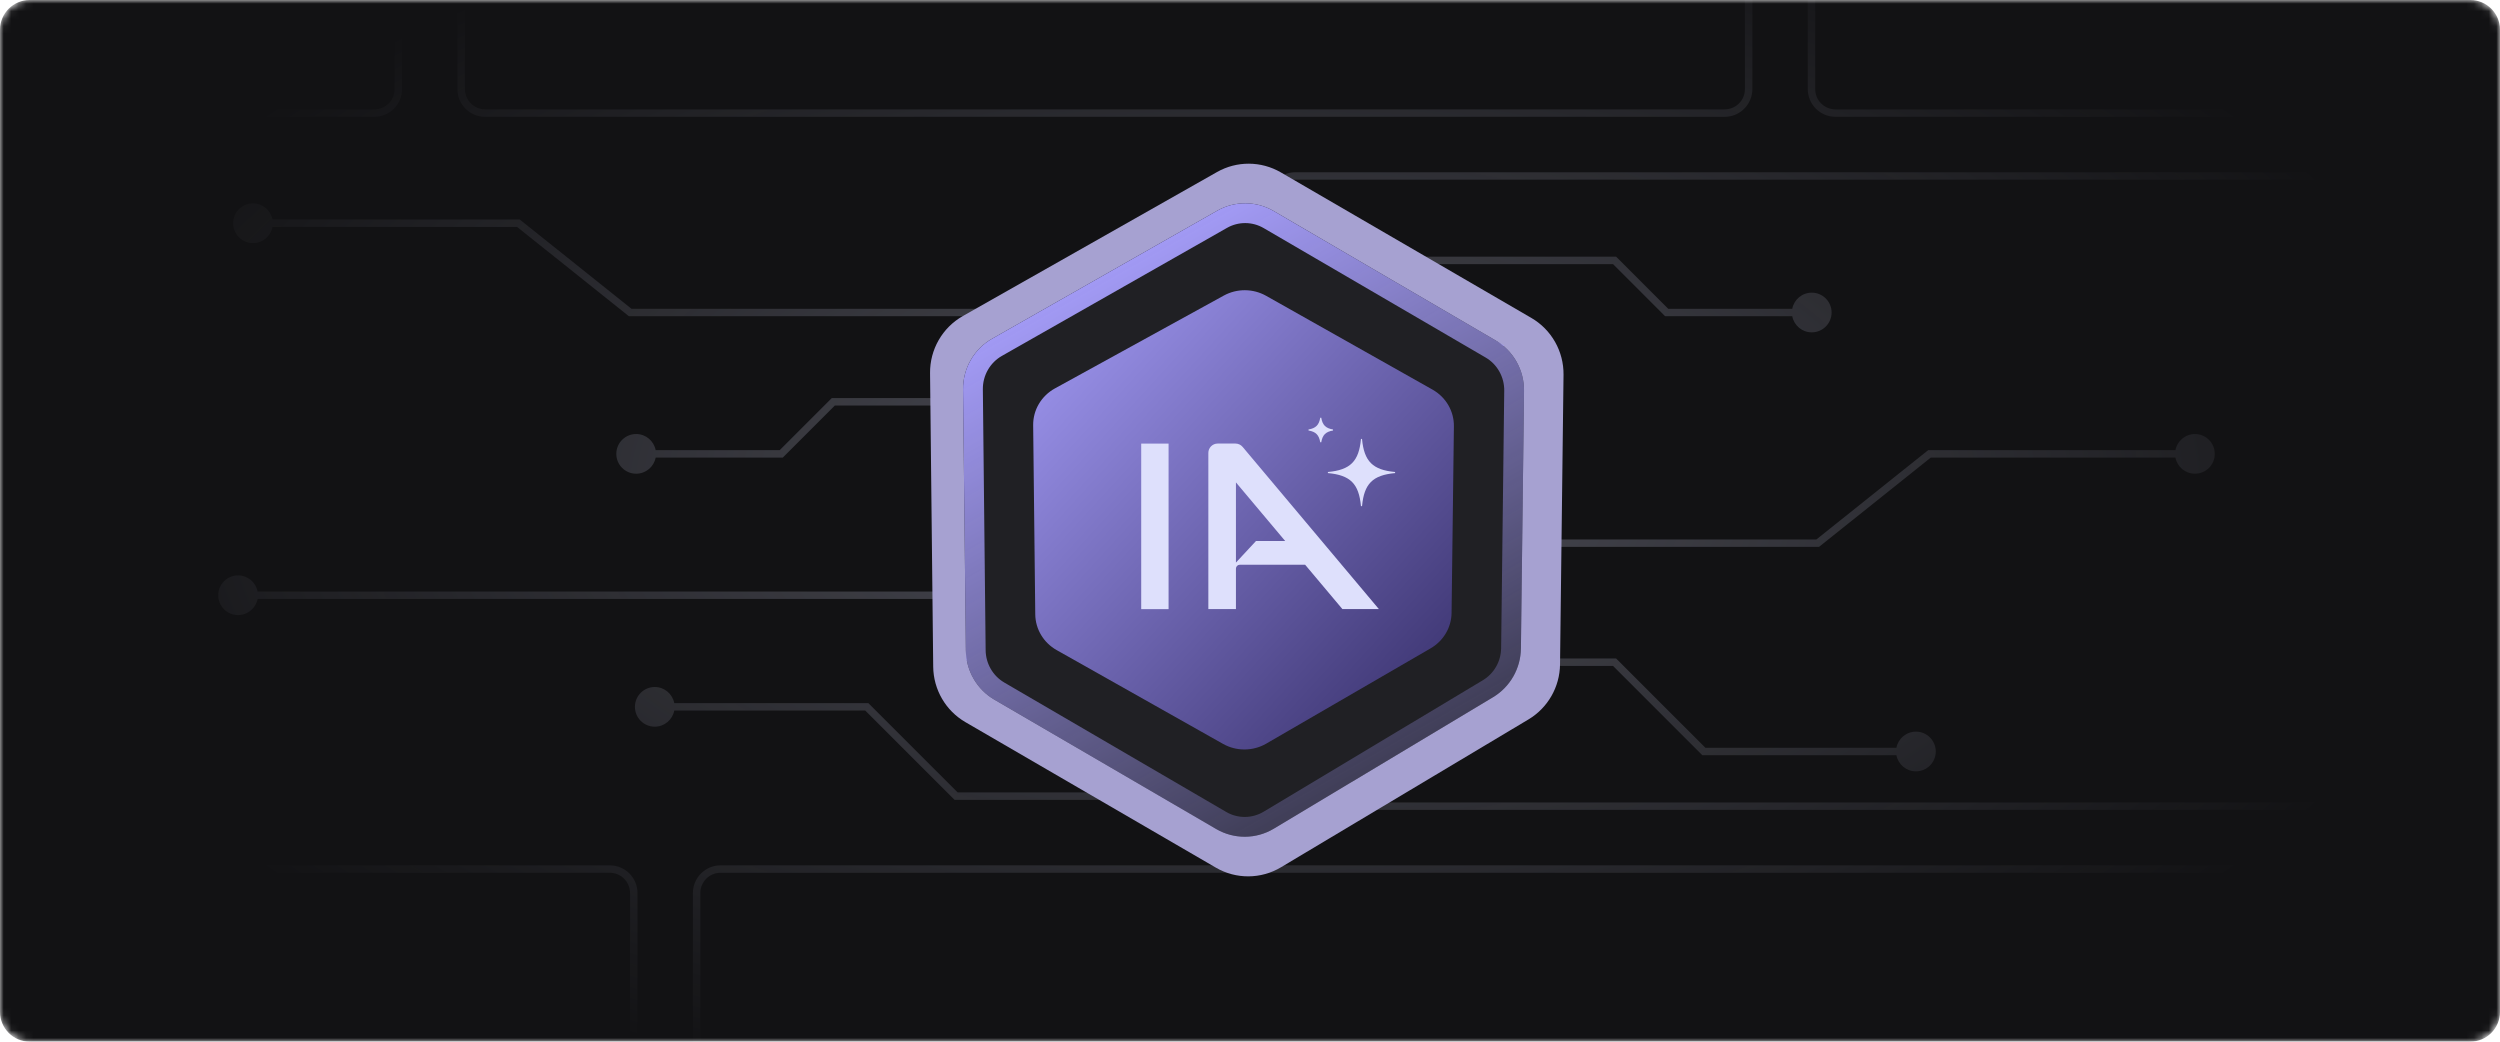 <svg width="336" height="140" viewBox="0 0 336 140" fill="none" xmlns="http://www.w3.org/2000/svg">
  <mask id="mask0_326_554" style="mask-type:luminance" maskUnits="userSpaceOnUse" x="0" y="0" width="336" height="140">
    <path
      d="M332 0H4C1.791 0 0 1.791 0 4V136C0 138.209 1.791 140 4 140H332C334.209 140 336 138.209 336 136V4C336 1.791 334.209 0 332 0Z"
      fill="white" />
  </mask>
  <g mask="url(#mask0_326_554)">
    <path
      d="M332 0H4C1.791 0 0 1.791 0 4V136C0 138.209 1.791 140 4 140H332C334.209 140 336 138.209 336 136V4C336 1.791 334.209 0 332 0Z"
      fill="#121214" />
    <path fill-rule="evenodd" clip-rule="evenodd"
      d="M-84.634 117.301H81.957C83.46 117.301 84.679 118.521 84.679 120.027V198.274C84.679 199.78 83.46 201 81.957 201H-84.634C-86.137 201 -87.357 199.78 -87.357 198.274V120.027C-87.357 118.521 -86.137 117.301 -84.634 117.301ZM65.204 -69H231.796C233.298 -69 234.518 -67.78 234.518 -66.274V11.973C234.518 13.479 233.298 14.699 231.796 14.699H65.204C63.702 14.699 62.482 13.479 62.482 11.973V-66.274C62.482 -67.78 63.702 -69 65.204 -69ZM-116.277 -69H50.314C51.817 -69 53.036 -67.78 53.036 -66.274V11.973C53.036 13.479 51.817 14.699 50.314 14.699H-116.277C-117.78 14.699 -119 13.479 -119 11.973V-66.274C-119 -67.78 -117.78 -69 -116.277 -69ZM174.094 24.151H340.685C342.187 24.151 343.407 25.37 343.407 26.877V105.123C343.407 106.63 342.187 107.849 340.685 107.849H174.094C172.591 107.849 171.371 106.63 171.371 105.123V35.5H216.793L223.646 42.354L223.793 42.5H224H240.88C241.114 43.734 242.198 44.667 243.5 44.667C244.973 44.667 246.167 43.473 246.167 42C246.167 40.527 244.973 39.333 243.5 39.333C242.198 39.333 241.114 40.266 240.88 41.5H224.207L217.354 34.646L217.207 34.5H217H171.371V26.877C171.371 25.37 172.591 24.151 174.094 24.151ZM96.847 117.301H334.17C335.673 117.301 336.893 118.521 336.893 120.027V198.274C336.893 199.78 335.673 201 334.17 201H96.847C95.345 201 94.125 199.78 94.125 198.274V120.027C94.125 118.521 95.345 117.301 96.847 117.301ZM246.686 -69H413.277C414.78 -69 416 -67.78 416 -66.274V11.973C416 13.479 414.78 14.699 413.277 14.699H246.686C245.183 14.699 243.964 13.479 243.964 11.973V-66.274C243.964 -67.78 245.183 -69 246.686 -69ZM-116.277 -70C-118.333 -70 -120 -68.332 -120 -66.274V11.973C-120 14.03 -118.333 15.699 -116.277 15.699H50.314C52.37 15.699 54.036 14.03 54.036 11.973V-66.274C54.036 -68.332 52.37 -70 50.314 -70H-116.277ZM61.482 -66.274C61.482 -68.332 63.148 -70 65.204 -70H231.796C233.852 -70 235.518 -68.332 235.518 -66.274V11.973C235.518 14.03 233.852 15.699 231.796 15.699H65.204C63.148 15.699 61.482 14.03 61.482 11.973V-66.274ZM-88.357 120.027C-88.357 117.97 -86.69 116.301 -84.634 116.301H81.957C84.013 116.301 85.679 117.97 85.679 120.027V198.274C85.679 200.332 84.013 202 81.957 202H-84.634C-86.69 202 -88.357 200.332 -88.357 198.274V120.027ZM170.371 26.877C170.371 24.819 172.038 23.151 174.094 23.151H340.685C342.741 23.151 344.407 24.819 344.407 26.877V105.123C344.407 107.181 342.741 108.849 340.685 108.849H174.094C172.038 108.849 170.371 107.181 170.371 105.123V26.877ZM96.847 116.301C94.791 116.301 93.125 117.97 93.125 120.027V198.274C93.125 200.332 94.791 202 96.847 202H334.17C336.226 202 337.893 200.332 337.893 198.274V120.027C337.893 117.97 336.226 116.301 334.17 116.301H96.847ZM242.964 -66.274C242.964 -68.332 244.63 -70 246.686 -70H413.277C415.333 -70 417 -68.332 417 -66.274V11.973C417 14.03 415.333 15.699 413.277 15.699H246.686C244.63 15.699 242.964 14.03 242.964 11.973V-66.274ZM259.324 60.5H292.38C292.614 59.266 293.698 58.333 295 58.333C296.473 58.333 297.667 59.527 297.667 61C297.667 62.473 296.473 63.667 295 63.667C293.698 63.667 292.614 62.734 292.38 61.5H259.499L244.614 73.391L244.477 73.5H244.302H191.5V72.5H244.127L259.012 60.609L259.149 60.5H259.324ZM36.62 29.5H69.676H69.852L69.988 29.609L84.873 41.5H137.5V42.5H84.698H84.523L84.386 42.391L69.501 30.5H36.62C36.386 31.734 35.302 32.667 34 32.667C32.527 32.667 31.333 31.473 31.333 30C31.333 28.527 32.527 27.333 34 27.333C35.302 27.333 36.386 28.266 36.62 29.5ZM229 101.5H254.88C255.114 102.734 256.198 103.667 257.5 103.667C258.973 103.667 260.167 102.473 260.167 101C260.167 99.527 258.973 98.333 257.5 98.333C256.198 98.333 255.114 99.266 254.88 100.5H229.207L217.354 88.647L217.207 88.5H217H197.5V89.5H216.793L228.646 101.354L228.793 101.5H229ZM90.62 94.5H116.5H116.707L116.854 94.647L128.707 106.5H166.5V107.5H128.5H128.293L128.146 107.354L116.293 95.5H90.62C90.386 96.734 89.302 97.667 88 97.667C86.527 97.667 85.333 96.473 85.333 95C85.333 93.527 86.527 92.333 88 92.333C89.302 92.333 90.386 93.266 90.62 94.5ZM88.12 61.5H105H105.207L105.354 61.353L112.207 54.5H158.5V53.5H112H111.793L111.646 53.646L104.793 60.5H88.12C87.886 59.266 86.802 58.333 85.5 58.333C84.027 58.333 82.833 59.527 82.833 61C82.833 62.473 84.027 63.667 85.5 63.667C86.802 63.667 87.886 62.734 88.12 61.5ZM136 80.5H34.62C34.386 81.734 33.302 82.667 32 82.667C30.527 82.667 29.333 81.473 29.333 80C29.333 78.527 30.527 77.333 32 77.333C33.302 77.333 34.386 78.266 34.62 79.5H136V80.5Z"
      fill="url(#paint0_radial_326_554)" fill-opacity="0.3" />
    <g filter="url(#filter0_f_326_554)">
      <path
        d="M168 96C182.359 96 194 84.359 194 70C194 55.641 182.359 44 168 44C153.641 44 142 55.641 142 70C142 84.359 153.641 96 168 96Z"
        fill="#A098F1" />
    </g>
    <path
      d="M205.813 42.73L172.14 23.166C169.492 21.628 166.234 21.61 163.57 23.12L129.406 42.477C126.654 44.035 124.965 46.979 125 50.157L125.423 89.607C125.456 92.684 127.1 95.515 129.748 97.053L163.421 116.616C166.131 118.19 169.474 118.17 172.164 116.562L205.434 96.686C208.026 95.137 209.63 92.341 209.668 89.307L210.138 50.375C210.176 47.227 208.523 44.304 205.813 42.73Z"
      fill="#A6A1D1" />
    <path
      d="M201 45.747L171.181 28.358C168.836 26.991 165.95 26.975 163.591 28.317L133.337 45.522C130.9 46.908 129.405 49.524 129.435 52.349L129.81 87.415C129.839 90.15 131.295 92.666 133.64 94.033L163.46 111.423C165.859 112.822 168.819 112.803 171.201 111.375L200.664 93.707C202.96 92.33 204.38 89.845 204.413 87.148L204.83 52.543C204.864 49.745 203.399 47.146 201 45.747Z"
      fill="#202024" />
    <path
      d="M200.33 46.896L201 45.747M200.33 46.896C202.312 48.052 203.528 50.203 203.5 52.527L203.083 87.131C203.055 89.371 201.876 91.429 199.979 92.566L170.517 110.234C168.551 111.413 166.11 111.428 164.13 110.273L134.31 92.884C132.373 91.754 131.164 89.672 131.14 87.401M200.33 46.896L170.51 29.507C168.575 28.379 166.196 28.366 164.249 29.473L133.995 46.678C131.982 47.823 130.74 49.989 130.765 52.334L131.14 87.401M131.14 87.401L129.81 87.415"
      stroke="url(#paint1_linear_326_554)" stroke-width="2.661" />
    <path
      d="M192.531 52.364L170.167 39.757C168.408 38.766 166.244 38.754 164.475 39.727L141.784 52.201C139.957 53.206 138.835 55.102 138.858 57.15L139.139 82.573C139.161 84.556 140.253 86.38 142.012 87.371L164.376 99.979C166.176 100.993 168.396 100.98 170.183 99.944L192.279 87.135C194.001 86.137 195.067 84.335 195.091 82.379L195.404 57.291C195.429 55.262 194.331 53.379 192.531 52.364Z"
      fill="url(#paint2_linear_326_554)" />
    <path fill-rule="evenodd" clip-rule="evenodd"
      d="M179.158 57.86V57.721C178.181 57.565 177.734 57.117 177.578 56.145H177.439C177.282 57.117 176.835 57.56 175.863 57.721V57.86C176.835 58.02 177.278 58.463 177.439 59.44H177.578C177.738 58.463 178.181 58.02 179.158 57.86ZM187.501 63.435V63.583C184.488 63.857 183.333 65.016 183.059 68.025H182.912C182.638 65.016 181.483 63.857 178.469 63.583V63.435C181.483 63.162 182.638 62.007 182.916 58.993H183.055C183.333 62.007 184.488 63.162 187.501 63.435ZM167.009 60.062L185.32 81.86H180.418L175.411 75.902H166.67C166.501 75.902 166.366 75.954 166.266 76.058C166.162 76.163 166.11 76.297 166.11 76.458V81.86H162.402V60.869C162.402 60.174 162.962 59.614 163.657 59.614H166.049C166.418 59.614 166.77 59.779 167.009 60.062ZM166.11 75.611L168.807 72.71H172.728L166.11 64.834V75.611ZM153.379 59.618V81.86V81.864H157.057V59.618H153.379Z"
      fill="#DEE0FC" />
  </g>
  <defs>
    <filter id="filter0_f_326_554" x="62" y="-36" width="212" height="212" filterUnits="userSpaceOnUse"
      color-interpolation-filters="sRGB">
      <feFlood flood-opacity="0" result="BackgroundImageFix" />
      <feBlend mode="normal" in="SourceGraphic" in2="BackgroundImageFix" result="shape" />
      <feGaussianBlur stdDeviation="40" result="effect1_foregroundBlur_326_554" />
    </filter>
    <radialGradient id="paint0_radial_326_554" cx="0" cy="0" r="1" gradientUnits="userSpaceOnUse"
      gradientTransform="translate(168 66) rotate(90) scale(84.5 166.974)">
      <stop stop-color="#DEE0FC" />
      <stop offset="1" stop-color="#DEE0FC" stop-opacity="0" />
    </radialGradient>
    <linearGradient id="paint1_linear_326_554" x1="149.331" y1="35.835" x2="186.891" y2="101.831"
      gradientUnits="userSpaceOnUse">
      <stop stop-color="#A29AF5" />
      <stop offset="1" stop-color="#A29AF5" stop-opacity="0.25" />
    </linearGradient>
    <linearGradient id="paint2_linear_326_554" x1="138.868" y1="39.175" x2="200.443" y2="95.604"
      gradientUnits="userSpaceOnUse">
      <stop stop-color="#A29AF5" />
      <stop offset="1" stop-color="#342C66" />
    </linearGradient>
  </defs>
</svg>